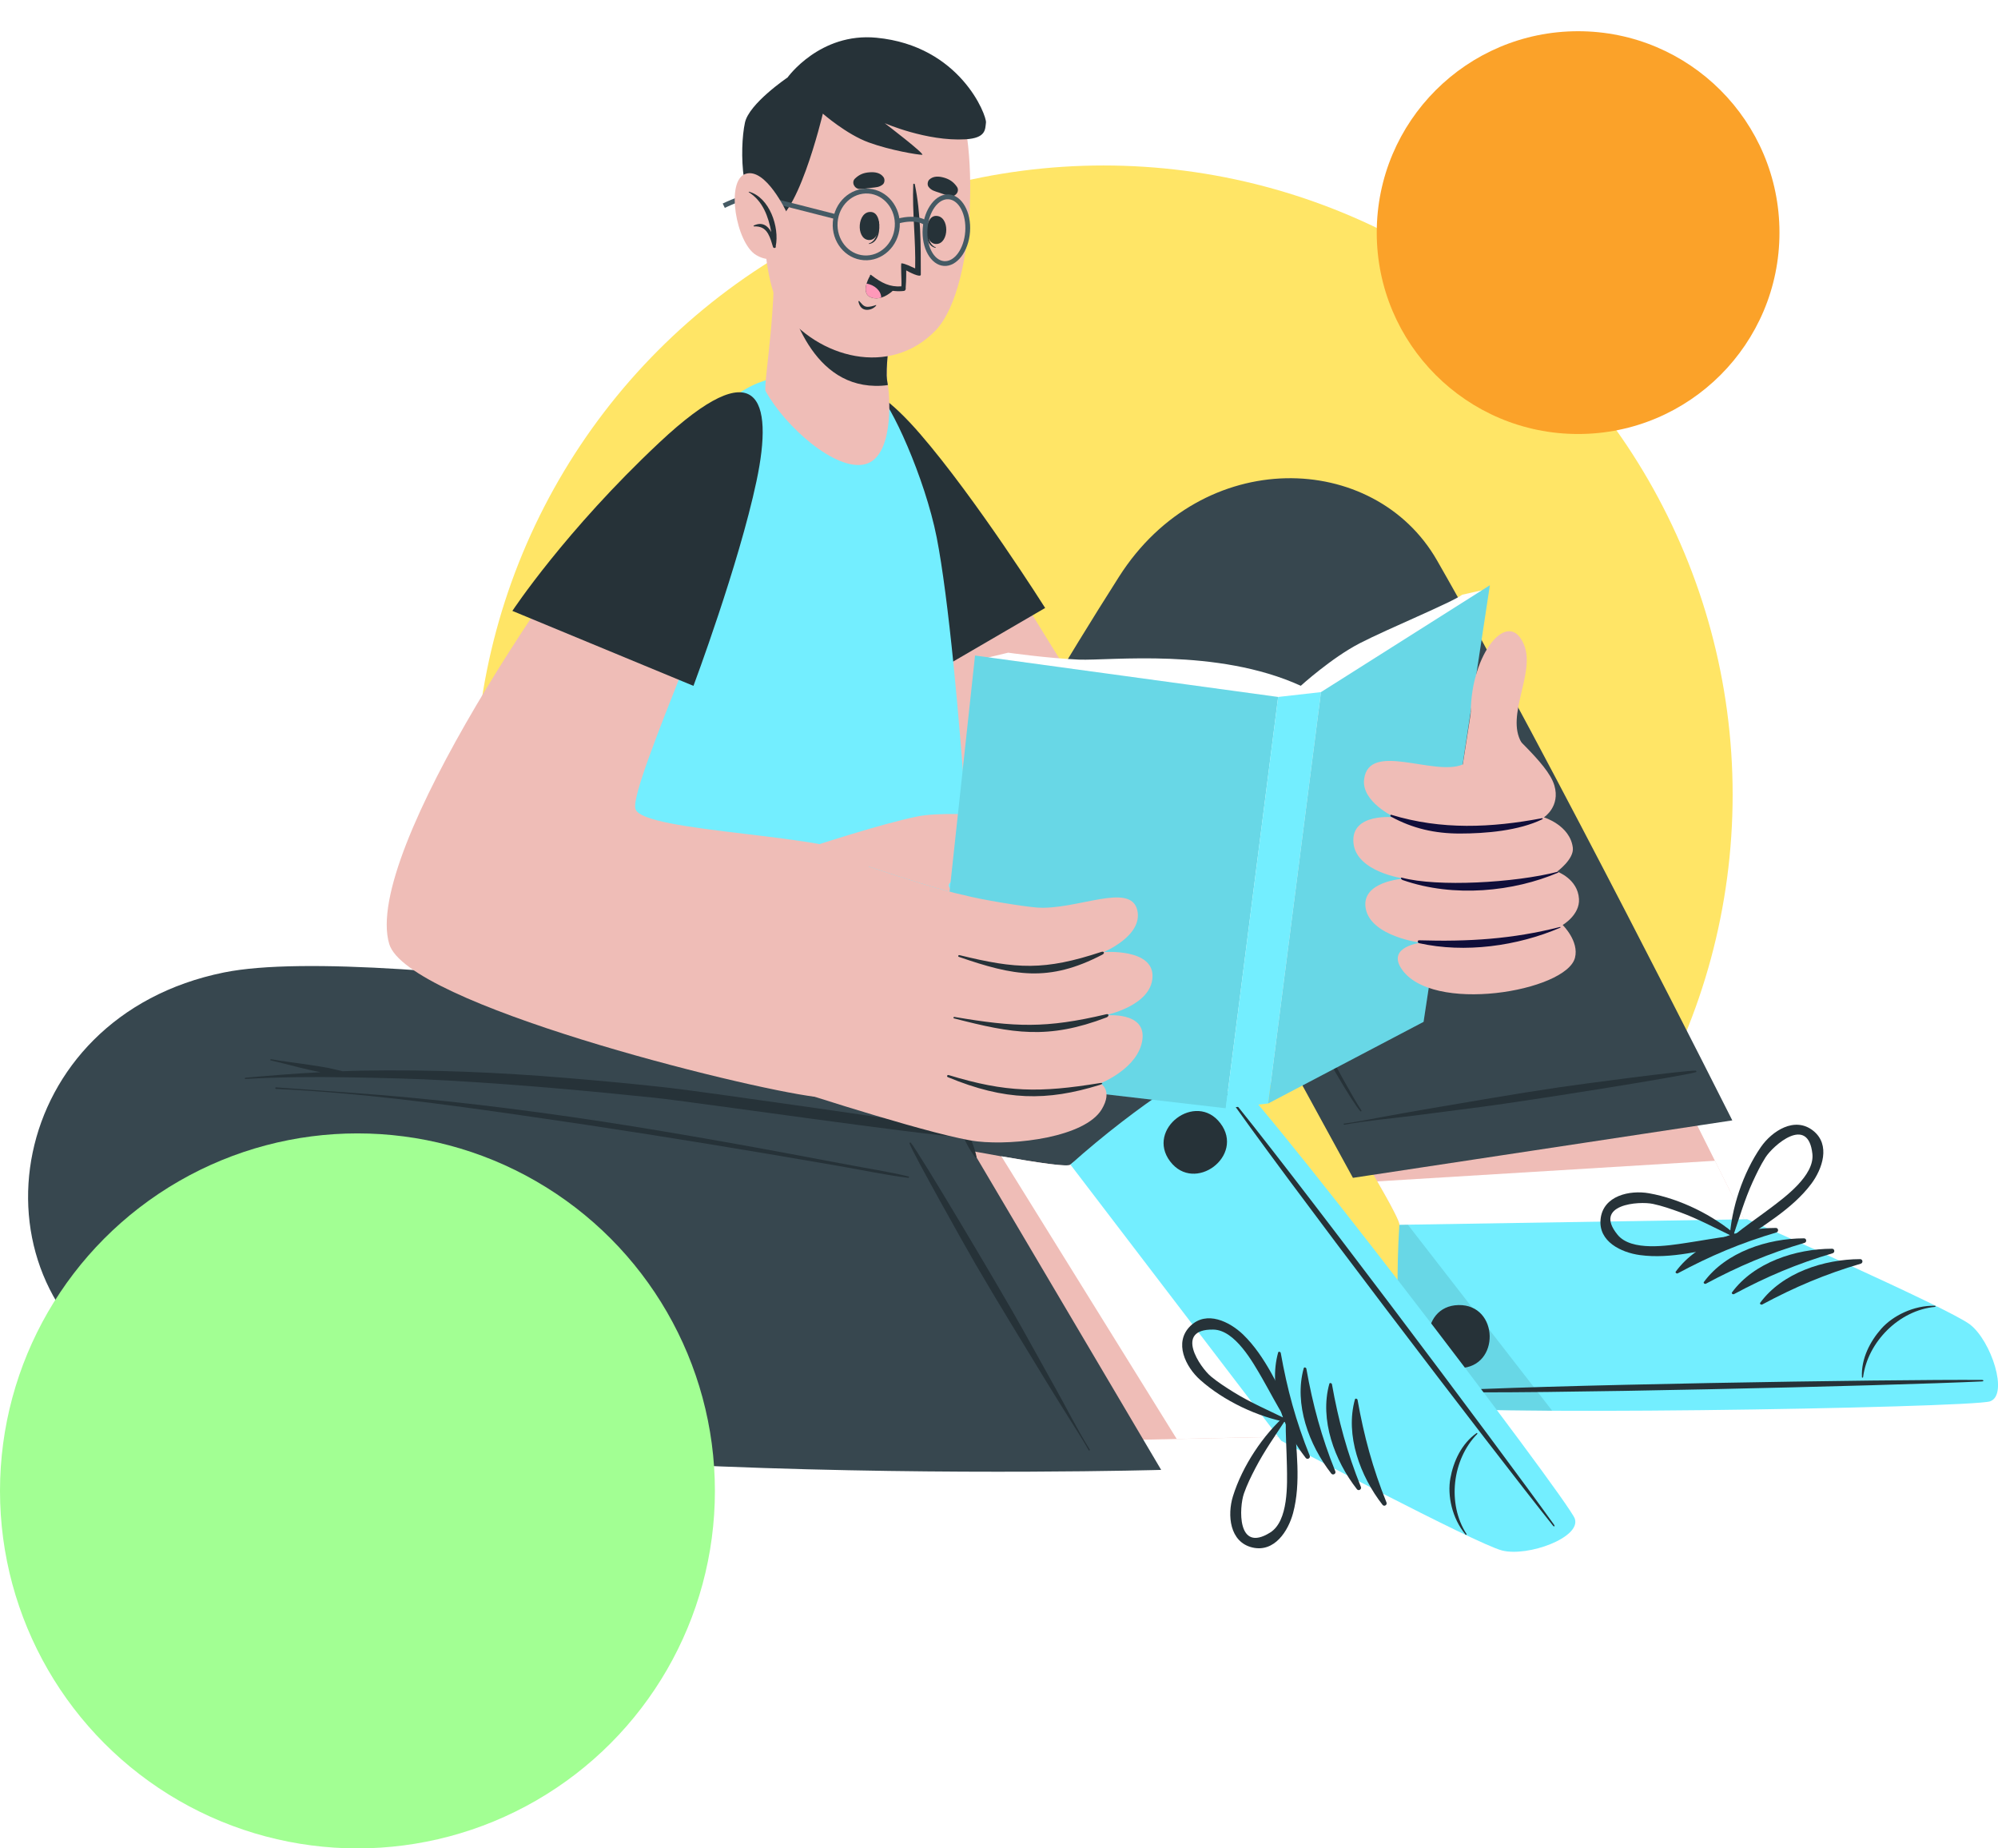 <svg width="640" height="592" viewBox="0 0 640 592" fill="none" xmlns="http://www.w3.org/2000/svg">
<circle cx="353.5" cy="254.5" r="201.5" fill="#FFE566"/>
<g clip-path="url(#clip0)">
<path d="M636.748 448.178C630.911 450.287 458.332 453.674 451.828 449.732C451.078 449.344 448.27 392.306 448.27 392.306C448.465 391.501 445.602 386.006 441.183 378.373C428.87 356.918 404.827 318.532 404.827 318.532L507.251 287.612L549.333 371.795L560.062 393.278C560.062 393.278 583.576 402.465 604.117 411.624C604.144 411.652 604.172 411.652 604.172 411.679C616.819 417.286 627.826 422.449 630.383 424.364C636.97 429.36 642.557 446.124 636.748 448.178Z" fill="#EFBDB7"/>
<path d="M636.748 448.179C630.911 450.288 458.332 453.674 451.828 449.733C451.078 449.344 448.271 392.307 448.271 392.307C448.465 391.502 445.602 386.006 441.183 378.373L549.333 371.768L560.062 393.25C560.062 393.25 583.576 402.437 604.117 411.597C604.144 411.625 604.172 411.625 604.172 411.652C616.819 417.259 627.826 422.421 630.383 424.337C636.97 429.36 642.557 446.125 636.748 448.179Z" fill="white"/>
<path d="M637.47 448.817C631.467 450.927 458.638 453.897 451.967 449.844C449.438 448.318 446.38 421.756 448.243 392.279L559.672 390.503C559.672 390.503 624.212 418.98 631.022 424.198C637.832 429.444 643.474 446.68 637.47 448.817Z" fill="#73EEFF"/>
<path opacity="0.1" d="M497.189 451.814C472.591 451.703 454.08 451.12 451.967 449.871C449.438 448.345 446.38 421.783 448.243 392.306L450.967 392.251L497.189 451.814Z" fill="black"/>
<path d="M634.857 441.963C605.867 441.741 488.962 443.628 460.278 445.599C460.055 445.627 460.055 445.766 460.278 445.793C488.99 446.626 605.895 443.823 634.857 442.435C635.497 442.407 635.469 441.963 634.857 441.963Z" fill="#263238"/>
<path d="M619.82 418.204C612.955 418.038 606.284 421.424 602.615 425.559C599.086 429.556 596.111 435.107 596.417 441.102C596.417 441.269 596.751 441.269 596.779 441.102C598.252 429.75 608.369 419.62 619.848 418.565C620.043 418.537 620.043 418.204 619.82 418.204Z" fill="#263238"/>
<path d="M568.817 393.279C557.226 393.307 543.857 397.636 536.797 407.24C536.519 407.601 537.047 407.989 537.409 407.823C547.804 402.244 557.699 398.053 569.039 394.722C569.845 394.445 569.651 393.251 568.817 393.279Z" fill="#263238"/>
<path d="M577.822 396.61C566.232 396.638 552.863 400.967 545.803 410.571C545.525 410.932 546.053 411.32 546.414 411.154C556.809 405.575 566.704 401.384 578.045 398.053C578.851 397.776 578.656 396.582 577.822 396.61Z" fill="#263238"/>
<path d="M586.828 399.941C575.237 399.969 561.868 404.299 554.808 413.902C554.53 414.263 555.058 414.651 555.42 414.485C565.815 408.906 575.71 404.715 587.05 401.384C587.856 401.107 587.662 399.913 586.828 399.941Z" fill="#263238"/>
<path d="M595.861 403.271C584.271 403.299 570.901 407.629 563.842 417.233C563.564 417.593 564.092 417.982 564.453 417.815C574.848 412.237 584.743 408.045 596.084 404.715C596.862 404.437 596.667 403.271 595.861 403.271Z" fill="#263238"/>
<path d="M467.199 417.982C454.191 418.232 454.58 438.438 467.616 438.16C480.624 437.91 480.235 417.732 467.199 417.982Z" fill="#263238"/>
<path d="M580.824 362.164C574.876 357.418 567.566 362.275 564.036 367.382C558.31 375.653 554.475 387.172 554.002 397.164C554.002 397.414 554.169 397.497 554.364 397.497C554.614 398.329 555.614 398.996 556.476 398.385C564.62 392.529 574.07 387.311 580.213 379.123C583.743 374.376 586.439 366.66 580.824 362.164ZM567.01 387.005C563.063 389.975 559.005 392.723 555.17 395.859C557.143 390.058 558.839 384.202 561.396 378.595C562.619 375.931 563.925 373.211 565.509 370.713C567.955 366.855 579.184 356.974 580.546 369.547C581.297 376.486 571.708 383.452 567.01 387.005Z" fill="#263238"/>
<path d="M525.262 401.966C535.38 403.354 545.747 400.301 555.642 398.58C556.67 398.413 556.893 397.22 556.476 396.443C556.615 396.332 556.698 396.11 556.504 395.943C549.027 389.282 538.131 383.925 528.208 382.176C522.094 381.094 513.477 382.898 512.699 390.475C511.948 397.664 519.342 401.161 525.262 401.966ZM518.147 395.471C510.142 385.674 525.04 384.619 529.515 385.59C532.405 386.201 535.241 387.2 538.02 388.199C543.801 390.309 549.194 393.195 554.725 395.86C549.805 396.415 544.997 397.359 540.105 398.08C534.268 398.968 522.566 400.884 518.147 395.471Z" fill="#263238"/>
<path d="M433.373 377.235L554.892 358.833C554.892 358.833 496.467 242.565 460.306 179.477C440.21 144.394 385.204 142.673 358.438 184.723C322.693 240.872 294.982 293.469 279.083 322.64L251.51 324.999L257.459 369.963L349.071 390.447C384.176 394.638 408.802 332.243 409.358 333.298C413.833 341.542 433.373 377.235 433.373 377.235Z" fill="#37474F"/>
<path d="M410.053 333.604C406.606 326.526 403.91 319.032 400.825 311.788C397.851 304.794 394.877 297.772 391.903 290.777C385.954 276.594 379.756 262.494 373.975 248.228C370.723 240.234 367.749 232.13 364.719 224.053C364.636 223.859 364.358 223.942 364.413 224.136C366.748 231.769 369.194 239.374 371.751 246.951C371.084 245.647 370.389 244.342 369.694 243.066C367.749 239.568 365.72 236.127 363.719 232.685C363.635 232.546 363.441 232.685 363.524 232.824C365.386 236.293 367.249 239.735 369.194 243.149C370.167 244.842 371.223 246.535 372.224 248.228C379.423 269.433 387.594 290.278 397.434 310.4C401.297 318.311 405.828 325.916 409.691 333.798C409.803 334.104 410.164 333.854 410.053 333.604Z" fill="#263238"/>
<path d="M436.096 355.67C430.232 346.649 416.279 319.31 411.275 309.873C401.158 290.777 391.902 271.265 383.175 251.503C378.227 240.345 373.613 229.077 369.027 217.752C368.999 217.669 368.888 217.697 368.916 217.78C375.809 238.18 384.009 258.137 392.903 277.732C401.825 297.355 430.565 350.174 435.735 355.892C435.902 356.114 436.235 355.892 436.096 355.67Z" fill="#263238"/>
<path d="M360.661 232.824C350.182 251.503 339.481 270.044 328.975 288.695C323.666 298.132 318.357 307.541 313.076 317.006C310.602 321.447 308.212 325.943 305.627 330.356C303.209 334.52 300.29 337.961 296.01 340.293C291.313 342.874 285.893 344.095 280.778 345.594C274.858 347.315 268.993 349.175 263.045 350.812C262.767 350.896 262.906 351.312 263.184 351.229C268.493 349.813 273.83 348.592 279.139 347.287C283.975 346.094 288.95 345.095 293.62 343.374C297.872 341.82 301.541 339.516 304.349 335.963C307.378 332.161 309.546 327.664 311.881 323.418C322.387 304.239 332.783 285.004 343.095 265.714C348.959 254.75 354.769 243.759 360.717 232.851C360.772 232.824 360.689 232.768 360.661 232.824Z" fill="#263238"/>
<path d="M430.621 360.222C437.903 358.89 445.352 358.279 452.69 357.335C460.056 356.392 467.421 355.448 474.787 354.477C489.463 352.561 539.466 344.623 543.246 343.374C543.496 343.291 543.413 342.902 543.162 342.902C539.577 342.791 506.862 347.149 499.497 348.232C484.821 350.396 470.229 352.978 455.581 355.448C451.411 356.142 447.242 356.947 443.073 357.696C438.904 358.446 434.735 359.334 430.538 359.861C430.287 359.861 430.371 360.25 430.621 360.222Z" fill="#263238"/>
<path d="M503.499 486.23C501.554 480.346 397.378 342.9 390.263 340.264C389.457 339.903 342.872 373.015 342.872 373.015C340.955 375.569 252.428 356.889 252.428 356.889L251.538 463.526L412.777 460.112C412.777 460.112 434.568 472.907 454.469 483.316C454.497 483.316 454.525 483.343 454.525 483.316C466.782 489.755 477.65 495.195 480.735 496C488.851 498.054 505.473 492.059 503.499 486.23Z" fill="#EFBDB7"/>
<path d="M480.791 496C477.678 495.195 466.838 489.755 454.58 483.288C454.552 483.316 454.524 483.288 454.497 483.288C434.595 472.88 412.804 460.084 412.804 460.084L376.921 460.861L320.748 370.323C333.088 372.516 342.289 373.82 342.9 372.987C342.9 372.987 389.457 339.903 390.263 340.264C397.378 342.9 501.553 480.346 503.499 486.23C505.472 492.059 488.851 498.082 480.791 496Z" fill="white"/>
<path d="M504.444 486.397C502.388 480.374 397.74 343.012 390.43 340.292C387.65 339.237 364.886 353.309 342.873 372.988L410.442 461.472C410.442 461.472 472.786 494.446 481.124 496.583C489.435 498.693 506.501 492.42 504.444 486.397Z" fill="#73EEFF"/>
<path d="M497.44 488.617C479.318 466.024 408.441 373.155 392.236 349.451C392.097 349.257 392.236 349.174 392.375 349.34C410.803 371.35 480.958 464.775 497.801 488.34C498.163 488.839 497.829 489.089 497.44 488.617Z" fill="#263238"/>
<path d="M469.451 491.504C465.059 486.203 463.586 478.903 464.586 473.463C465.531 468.218 468.061 462.444 472.98 458.975C473.119 458.864 473.314 459.114 473.203 459.253C465.17 467.413 463.502 481.651 469.756 491.31C469.867 491.477 469.59 491.699 469.451 491.504Z" fill="#263238"/>
<path d="M418.252 466.94C411.109 457.809 406.217 444.652 409.413 433.189C409.525 432.745 410.164 432.94 410.247 433.3C412.304 444.902 415.111 455.255 419.531 466.219C419.837 467.023 418.78 467.606 418.252 466.94Z" fill="#263238"/>
<path d="M426.452 471.965C419.308 462.833 414.416 449.677 417.613 438.214C417.724 437.77 418.363 437.964 418.447 438.325C420.503 449.927 423.311 460.279 427.73 471.243C428.036 472.02 426.98 472.603 426.452 471.965Z" fill="#263238"/>
<path d="M434.651 476.961C427.508 467.829 422.616 454.673 425.812 443.21C425.923 442.766 426.563 442.96 426.646 443.321C428.703 454.923 431.51 465.276 435.93 476.239C436.208 477.016 435.179 477.627 434.651 476.961Z" fill="#263238"/>
<path d="M442.851 481.956C435.708 472.824 430.816 459.668 434.012 448.205C434.123 447.761 434.763 447.955 434.846 448.316C436.903 459.918 439.71 470.271 444.129 481.234C444.407 482.039 443.351 482.622 442.851 481.956Z" fill="#263238"/>
<path d="M374.809 371.96C366.971 361.608 383.092 349.395 390.93 359.776C398.796 370.156 382.675 382.341 374.809 371.96Z" fill="#263238"/>
<path d="M414.194 484.621C416.835 474.767 415.111 464.109 414.639 454.09C414.583 453.063 413.444 452.702 412.638 453.007C412.527 452.841 412.332 452.757 412.165 452.924C404.605 459.474 397.906 469.633 394.932 479.236C393.098 485.176 393.793 493.919 401.214 495.639C408.246 497.249 412.638 490.366 414.194 484.621ZM406.856 490.838C396.128 497.555 396.934 482.65 398.462 478.32C399.435 475.545 400.769 472.824 402.131 470.215C404.966 464.748 408.496 459.779 411.859 454.645C411.776 459.585 412.137 464.47 412.221 469.411C412.332 475.295 412.777 487.146 406.856 490.838Z" fill="#263238"/>
<path d="M381.34 424.641C375.865 429.943 379.784 437.798 384.426 441.933C391.93 448.65 402.909 453.868 412.776 455.617C413.027 455.672 413.138 455.478 413.138 455.284C413.999 455.117 414.778 454.229 414.305 453.313C409.524 444.487 405.494 434.495 398.156 427.389C393.848 423.281 386.51 419.645 381.34 424.641ZM404.299 441.434C406.745 445.708 408.996 450.093 411.609 454.284C406.078 451.592 400.491 449.177 395.238 445.93C392.736 444.376 390.179 442.738 387.928 440.878C384.398 437.964 376.004 425.613 388.65 425.835C395.627 425.946 401.353 436.354 404.299 441.434Z" fill="#263238"/>
<path d="M298.706 332.243C298.706 332.243 122.014 301.268 71.761 311.454C1.635 325.638 -11.235 408.404 40.77 439.269C106.644 478.348 371.946 470.771 371.946 470.771L308.574 363.524C308.574 363.524 211.097 343.04 122.709 346.01L299.457 372.961L298.706 332.243Z" fill="#37474F"/>
<path d="M312.799 370.435C312.715 370.296 312.715 370.046 312.66 369.88C312.632 369.741 312.576 369.575 312.548 369.436C312.465 369.075 312.382 368.742 312.271 368.409C312.076 367.687 311.798 366.993 311.548 366.299C311.27 365.606 310.964 364.939 310.658 364.246C310.325 363.552 309.88 362.997 309.463 362.358C309.408 362.303 309.352 362.275 309.296 362.247C309.269 362.219 309.213 362.192 309.185 362.164C309.13 362.136 309.074 362.108 309.019 362.108C308.963 362.081 308.935 362.053 308.852 362.053C298.123 360.054 225.3 349.646 214.46 348.425C203.537 347.176 192.586 346.177 181.634 345.261C159.788 343.429 137.83 342.513 115.9 342.902C113.843 342.929 111.786 343.013 109.729 343.096C109.284 342.957 108.84 342.874 108.367 342.763C107.311 342.513 106.282 342.263 105.198 342.041C103.225 341.653 101.224 341.375 99.25 341.07C95.109 340.431 90.94 339.987 86.826 339.238C86.576 339.182 86.465 339.571 86.743 339.626C90.884 340.542 94.97 341.736 99.111 342.652C100.307 342.902 101.502 343.179 102.697 343.401C94.664 343.817 86.632 344.456 78.599 345.178C78.349 345.205 78.349 345.594 78.599 345.566C89.522 344.928 100.501 344.844 111.452 345.039C122.32 345.233 133.16 345.455 144 346.093C165.93 347.342 187.833 349.313 209.68 351.589C221.937 352.866 296.205 363.69 308.518 364.218C308.574 364.218 308.629 364.19 308.657 364.19C308.768 364.468 308.852 364.745 308.991 365.023C309.324 365.689 309.658 366.355 310.019 366.993C310.38 367.632 310.714 368.242 311.131 368.853C311.325 369.158 311.52 369.436 311.742 369.741C311.854 369.88 311.937 370.046 312.048 370.185C312.132 370.324 312.326 370.491 312.382 370.657C312.521 370.879 312.938 370.685 312.799 370.435Z" fill="#263238"/>
<path d="M349.071 464.249C345.152 457.976 341.817 451.287 338.203 444.82C334.59 438.325 331.004 431.858 327.391 425.391C320.192 412.485 294.315 369.02 291.758 365.994C291.591 365.8 291.258 366.022 291.341 366.244C292.564 369.603 308.713 398.357 312.437 404.797C319.886 417.62 327.697 430.193 335.396 442.877C337.592 446.485 339.871 450.066 342.094 453.674C344.318 457.255 346.681 460.807 348.737 464.499C348.849 464.693 349.21 464.471 349.071 464.249Z" fill="#263238"/>
<path d="M291.007 376.792C284.531 375.237 277.916 374.238 271.384 372.989C264.824 371.74 258.293 370.519 251.733 369.298C238.614 366.855 225.495 364.524 212.348 362.331C186.109 357.918 159.788 354.254 133.299 351.728C118.345 350.285 103.364 349.341 88.41 348.259C88.105 348.231 88.105 348.731 88.41 348.759C115.093 349.952 141.721 353.56 168.126 357.363C194.281 361.11 220.353 365.245 246.424 369.631C253.79 370.88 261.128 372.129 268.493 373.405C275.942 374.682 283.419 376.292 290.924 377.236C291.202 377.263 291.313 376.875 291.007 376.792Z" fill="#263238"/>
<path d="M269.077 166.819C274.192 198.655 301.319 297.52 330.087 308.067C348.988 314.978 447.493 309.316 463.614 292.58C470.646 285.28 462.141 223.052 451.328 223.829C440.516 224.634 363.858 237.54 356.409 234.237C349.015 230.935 313.966 166.098 295.01 141.812C265.797 104.342 265.075 141.784 269.077 166.819Z" fill="#EFBDB7"/>
<path d="M280.557 226.3L334.784 194.715C334.784 194.715 312.66 159.715 294.76 139.009C276.86 118.276 261.573 113.446 266.048 156.134C270.328 197.379 280.557 226.3 280.557 226.3Z" fill="#263238"/>
<path d="M311.937 330.828C309.018 333.215 145.418 316.478 144.723 315.34C142.833 312.26 176.937 211.535 198.951 174.148C227.19 126.214 240.032 123.217 247.731 121.107C257.57 118.415 273.691 120.552 281.085 125.881C285.198 128.851 296.261 152.998 300.041 172.122C307.573 210.48 314.466 328.719 311.937 330.828Z" fill="#73EEFF"/>
<path d="M277.026 148.697C267.687 150.945 251.594 136.762 245.229 125.244C244.784 124.439 245.979 116.112 246.924 105.898C247.48 99.709 247.953 92.77 247.925 86.441C247.925 85.137 287.811 95.934 287.811 95.934C287.811 95.934 283.947 109.256 284.058 120.303C284.086 121.219 284.17 122.079 284.336 122.912C284.364 123.023 284.392 123.19 284.392 123.356C285.226 128.269 286.032 146.532 277.026 148.697Z" fill="#EFBDB7"/>
<path d="M250.371 86.581C252.261 97.295 259.071 123.191 280.306 123.579C281.779 123.607 283.141 123.524 284.392 123.329C284.392 123.163 284.364 123.024 284.336 122.885C284.17 122.053 284.059 121.22 284.031 120.304C283.92 109.23 287.783 95.907 287.783 95.907C287.783 95.907 259.015 88.135 250.371 86.581Z" fill="#263238"/>
<path d="M250.037 33.845C243.033 46.834 242.338 88.246 250.399 99.126C262.1 114.891 285.226 120.803 299.651 105.871C313.632 91.382 313.604 37.398 304.238 27.1C290.396 11.918 260.377 14.666 250.037 33.845Z" fill="#EFBDB7"/>
<path d="M281.529 70.868C281.501 70.757 281.307 71.006 281.307 71.118C281.334 73.921 280.89 77.113 278.333 77.973C278.249 78.001 278.249 78.14 278.36 78.14C281.446 77.751 282.002 73.504 281.529 70.868Z" fill="#263238"/>
<path d="M279.083 67.899C274.608 67.455 274.052 76.447 278.194 76.864C282.307 77.252 282.863 68.26 279.083 67.899Z" fill="#263238"/>
<path d="M297.122 71.897C297.15 71.786 297.344 72.036 297.316 72.147C297.066 74.922 297.233 78.142 299.707 79.224C299.79 79.252 299.762 79.391 299.679 79.391C296.622 78.78 296.427 74.478 297.122 71.897Z" fill="#263238"/>
<path d="M299.79 69.149C304.292 69.093 304.098 78.086 299.929 78.141C295.815 78.197 296.01 69.204 299.79 69.149Z" fill="#263238"/>
<path d="M275.386 60.517C276.665 60.517 277.832 60.295 279.083 60.156C280.501 59.989 281.64 60.017 282.78 59.074C283.391 58.574 283.475 57.408 283.03 56.77C282.002 55.299 280.223 55.049 278.499 55.188C276.637 55.327 275.247 55.882 273.913 57.158C272.579 58.352 273.719 60.544 275.386 60.517Z" fill="#263238"/>
<path d="M304.321 62.821C303.098 62.543 301.986 62.071 300.791 61.683C299.457 61.239 298.317 61.017 297.428 59.823C296.955 59.185 297.122 58.047 297.678 57.519C299.012 56.298 300.791 56.437 302.431 56.909C304.21 57.436 305.46 58.297 306.516 59.823C307.545 61.294 305.961 63.209 304.321 62.821Z" fill="#263238"/>
<path d="M275.275 96.46C275.914 97.153 276.526 98.097 277.526 98.236C278.499 98.375 279.667 98.014 280.556 97.708C280.639 97.681 280.723 97.792 280.667 97.847C279.889 98.874 278.305 99.457 277.026 99.152C275.775 98.846 275.219 97.736 274.969 96.543C274.969 96.404 275.192 96.348 275.275 96.46Z" fill="#263238"/>
<path d="M278.722 88.3C280.139 90.826 282.363 92.269 284.809 92.907C285.893 93.185 287.06 93.296 288.228 93.268C288.45 93.268 288.672 93.268 288.895 93.24C289.089 93.24 289.284 93.213 289.506 93.185C289.84 93.157 290.034 92.907 290.118 92.602V92.574C290.118 92.463 290.118 92.38 290.118 92.297C290.118 92.297 290.118 92.297 290.118 92.269V92.019C290.312 89.882 290.284 86.607 290.284 86.607C291.035 87.051 294.926 89.077 294.954 87.967C294.954 78.669 294.982 68.316 293.036 59.046C292.981 58.74 292.508 58.768 292.536 59.073C292.175 68.011 293.37 76.976 293.147 85.969C291.897 85.413 289.868 84.386 288.756 84.331C288.45 84.414 288.895 90.659 288.728 91.603C288.728 91.603 288.728 91.631 288.7 91.714C285.059 91.964 282.419 90.687 279.055 88.078C278.805 87.884 278.583 88.078 278.722 88.3Z" fill="#263238"/>
<path d="M287.005 92.103C287.005 92.103 284.948 94.545 282.28 95.322C281.307 95.6 280.251 95.683 279.194 95.322C276.999 94.601 277.082 92.547 277.582 90.826C277.999 89.41 278.75 88.217 278.75 88.217C278.75 88.217 281.807 91.464 287.005 92.103Z" fill="#263238"/>
<path d="M282.28 95.323C281.307 95.6 280.251 95.683 279.194 95.323C276.999 94.601 277.082 92.547 277.582 90.826C279.973 91.215 282.224 92.991 282.28 95.323Z" fill="#FF98B9"/>
<path d="M246.202 70.981C254.79 73.451 263.574 36.398 263.574 36.398C263.574 36.398 271.162 43.031 278.249 45.613C285.337 48.194 294.065 49.582 295.371 49.582C296.677 49.582 283.391 39.451 283.391 39.451C283.391 39.451 296.844 45.335 309.268 44.613C315.911 44.225 315.55 41.394 315.828 39.229C316.078 37.064 307.656 14.665 280.751 12.084C262.601 10.335 252.261 24.824 252.261 24.824C252.261 24.824 239.892 33.178 238.614 39.312C236.835 47.611 237.085 68.372 246.202 70.981Z" fill="#263238"/>
<path d="M295.566 73.174C296.01 66.874 299.79 61.961 303.96 62.266C308.129 62.572 311.186 67.929 310.714 74.257C310.269 80.557 306.489 85.47 302.32 85.165C298.15 84.859 295.121 79.475 295.566 73.174ZM297.094 73.285C296.705 78.753 299.095 83.388 302.431 83.638C305.766 83.888 308.796 79.614 309.185 74.174C309.574 68.706 307.184 64.07 303.848 63.821C300.513 63.571 297.483 67.817 297.094 73.285Z" fill="#455A64"/>
<path d="M266.77 71.12C267.214 64.82 272.384 60.018 278.305 60.434C284.197 60.851 288.644 66.319 288.2 72.647C287.755 78.947 282.585 83.749 276.693 83.333C270.744 82.916 266.297 77.421 266.77 71.12ZM268.299 71.231C267.909 76.699 271.689 81.445 276.748 81.806C281.807 82.167 286.226 78.004 286.615 72.564C287.004 67.096 283.224 62.349 278.166 61.989C273.107 61.628 268.688 65.763 268.299 71.231Z" fill="#455A64"/>
<path d="M287.727 71.591C293.62 69.981 296.066 72.035 296.094 72.063L297.122 70.925C297.011 70.814 294.092 68.26 287.311 70.092L287.727 71.591Z" fill="#455A64"/>
<path d="M267.604 70.177L267.993 68.679C267.02 68.429 243.923 62.434 241.393 62.128C238.725 61.74 232.221 64.848 231.498 65.181L232.165 66.569C234 65.681 239.114 63.488 241.088 63.627C241.115 63.627 241.171 63.627 241.199 63.627C243.144 63.905 259.321 68.04 267.604 70.177Z" fill="#455A64"/>
<path d="M252.039 68.122C252.039 68.122 245.285 53.523 238.808 55.688C232.332 57.853 235.779 77.892 242.227 81.695C248.676 85.497 252.344 79.613 252.344 79.613L252.039 68.122Z" fill="#EFBDB7"/>
<path d="M239.948 61.406C239.837 61.378 239.781 61.517 239.865 61.572C244.367 64.404 246.118 69.344 247.063 74.34C245.952 72.286 244.145 70.954 241.449 72.231C241.31 72.286 241.393 72.508 241.532 72.508C243.589 72.453 244.979 73.035 246.035 74.867C246.786 76.172 247.175 77.698 247.619 79.114C247.758 79.586 248.592 79.503 248.509 78.975C248.509 78.948 248.509 78.892 248.481 78.864C249.732 72.73 246.48 63.21 239.948 61.406Z" fill="#263238"/>
<path d="M346.931 272.319C346.903 282.561 317.857 279.98 310.603 280.868C303.348 281.811 302.292 283.643 305.933 285.753C306.323 286.002 307.184 286.28 308.324 286.585C297.039 284.254 259.71 271.264 259.71 271.264C259.71 271.264 282.113 263.854 293.982 261.467C305.794 259.107 346.959 262.049 346.931 272.319Z" fill="#EFBDB7"/>
<path d="M416.668 219.64C416.668 219.64 426.591 210.62 435.68 205.957C444.741 201.294 464.948 192.995 468.395 190.469L474.676 189.054L454.33 326.305L400.436 350.202L302.876 340.099L316.579 210.564L322.944 209.038C322.944 209.038 335.424 210.814 345.569 211.258C355.658 211.647 389.818 207.4 416.668 219.64Z" fill="white"/>
<path d="M392.626 354.949L409.414 223.221L312.326 209.954L297.873 343.93L392.626 354.949Z" fill="#73EEFF"/>
<path opacity="0.1" d="M392.626 354.949L409.414 223.221L312.326 209.954L297.873 343.93L392.626 354.949Z" fill="black"/>
<path d="M392.626 354.948L406.218 353.422L423.145 221.666L409.414 223.22L392.626 354.948Z" fill="#73EEFF"/>
<path d="M406.217 353.421L423.144 221.666L477.233 187.443L455.998 327.276L406.217 353.421Z" fill="#73EEFF"/>
<path opacity="0.1" d="M406.217 353.421L423.144 221.666L477.233 187.443L455.998 327.276L406.217 353.421Z" fill="black"/>
<path d="M202.23 154.58C181.746 177.45 115.872 273.04 124.683 302.35C130.464 321.585 237.864 348.369 260.933 351.255C270.995 352.504 284.198 283.449 277.082 275.288C269.967 267.128 205.316 266.878 203.509 258.968C201.73 251.086 235.251 179.032 240.754 152.054C250.371 105.064 215.266 140.036 202.23 154.58Z" fill="#EFBDB7"/>
<path d="M369.167 312.981C368.722 322.057 354.63 325.055 353.685 325.249C354.519 325.166 367.054 323.917 365.942 332.882C364.775 342.18 352.462 346.982 352.462 346.982C352.462 346.982 356.631 349.119 352.879 355.336C347.459 364.218 325.139 366.91 313.132 365.578C301.152 364.273 258.209 350.479 251.677 348.231L259.71 271.265C259.71 271.265 297.039 284.254 308.324 286.586C308.351 286.586 308.463 286.613 308.49 286.613C314.299 288.168 327.558 290.305 332.144 290.666C344.79 291.582 362.162 282.367 364.302 291.526C366.193 299.714 353.518 304.932 353.518 304.932C353.518 304.932 369.667 303.628 369.167 312.981Z" fill="#EFBDB7"/>
<path d="M352.767 304.876C334.589 310.899 325.612 310.399 307.323 305.903C306.961 305.82 306.767 306.319 307.128 306.458C324.639 312.509 335.84 314.757 353.129 305.736C353.962 305.292 353.657 304.571 352.767 304.876Z" fill="#263238"/>
<path d="M354.38 324.832C334.951 329.44 325.195 328.995 305.683 325.693C305.405 325.637 305.294 326.109 305.572 326.164C324.444 331.022 335.646 333.02 354.435 325.859C355.297 325.526 355.269 324.61 354.38 324.832Z" fill="#263238"/>
<path d="M352.212 346.898C333.089 350.006 322.36 349.979 303.848 344.316C303.404 344.178 303.181 344.816 303.598 344.983C321.943 352.588 335.312 352.726 352.239 347.481C353.379 347.12 353.407 346.703 352.212 346.898Z" fill="#263238"/>
<path d="M476.261 225.552C482.348 234.211 495.634 243.981 497.885 251.531C499.914 258.331 494.55 261.773 494.55 261.773C494.55 261.773 502.888 264.298 503.805 271.459C504.278 275.151 498.774 279.148 498.774 279.148C498.774 279.148 505.39 281.451 505.779 287.891C506.112 293.025 500.553 296.245 500.553 296.245C500.553 296.245 505.862 301.408 504.5 306.737C501.776 317.534 458.249 324.972 448.799 310.095C444.38 303.156 455.109 301.935 455.109 301.935C455.109 301.935 439.266 299.992 437.487 291.083C435.736 282.173 449.772 281.396 449.772 281.396C449.772 281.396 434.429 279.37 433.54 269.961C432.623 260.135 446.77 261.773 446.77 261.773C446.77 261.773 435.986 256.86 436.959 249.505C438.571 237.32 459.361 248.755 468.561 244.842L471.146 228.189L476.261 225.552Z" fill="#EFBDB7"/>
<path d="M487.323 237.764C482.264 229.049 491.826 215.615 488.212 206.595C483.293 194.41 471.146 209.259 471.119 228.188L473.676 242.899L487.323 237.764Z" fill="#EFBDB7"/>
<path d="M499.72 296.883C499.859 296.855 499.942 297.049 499.803 297.105C486.072 303.017 469.201 305.348 454.525 302.073C454.052 301.962 453.997 301.129 454.553 301.157C470.313 301.629 484.349 300.796 499.72 296.883Z" fill="#100E3A"/>
<path d="M498.969 279.204C499.136 279.148 499.219 279.426 499.052 279.509C484.877 285.532 465.782 287.613 449.327 281.868C448.772 281.674 448.466 280.924 449.133 281.119C460.334 284.116 485.155 282.784 498.969 279.204Z" fill="#100E3A"/>
<path d="M445.686 260.967C461.696 265.852 477.678 265.131 493.966 262.05C494.188 262.022 494.216 262.3 494.049 262.383C486.489 266.074 475.899 266.963 467.589 266.963C459.639 266.963 452.468 265.353 445.519 261.523C445.242 261.384 445.325 260.856 445.686 260.967Z" fill="#100E3A"/>
<path d="M164.124 195.658L222.132 219.667C222.132 219.667 236.64 180.893 242.311 154.136C248.009 127.38 242.616 112.281 211.264 141.674C180.995 170.04 164.124 195.658 164.124 195.658Z" fill="#263238"/>
</g>
<g filter="url(#filter0_d)">
<circle cx="503.5" cy="72.5" r="64.5" fill="#FBA229"/>
</g>
<circle cx="114.5" cy="477.5" r="114.5" fill="#A2FF93"/>
<defs>
<filter id="filter0_d" x="431" y="0" width="149" height="149" filterUnits="userSpaceOnUse" color-interpolation-filters="sRGB">
<feFlood flood-opacity="0" result="BackgroundImageFix"/>
<feColorMatrix in="SourceAlpha" type="matrix" values="0 0 0 0 0 0 0 0 0 0 0 0 0 0 0 0 0 0 127 0" result="hardAlpha"/>
<feOffset dx="2" dy="2"/>
<feGaussianBlur stdDeviation="5"/>
<feComposite in2="hardAlpha" operator="out"/>
<feColorMatrix type="matrix" values="0 0 0 0 0 0 0 0 0 0 0 0 0 0 0 0 0 0 0.15 0"/>
<feBlend mode="normal" in2="BackgroundImageFix" result="effect1_dropShadow"/>
<feBlend mode="normal" in="SourceGraphic" in2="effect1_dropShadow" result="shape"/>
</filter>
<clipPath id="clip0">
<rect width="631" height="485" fill="white" transform="translate(9 12)"/>
</clipPath>
</defs>
</svg>
